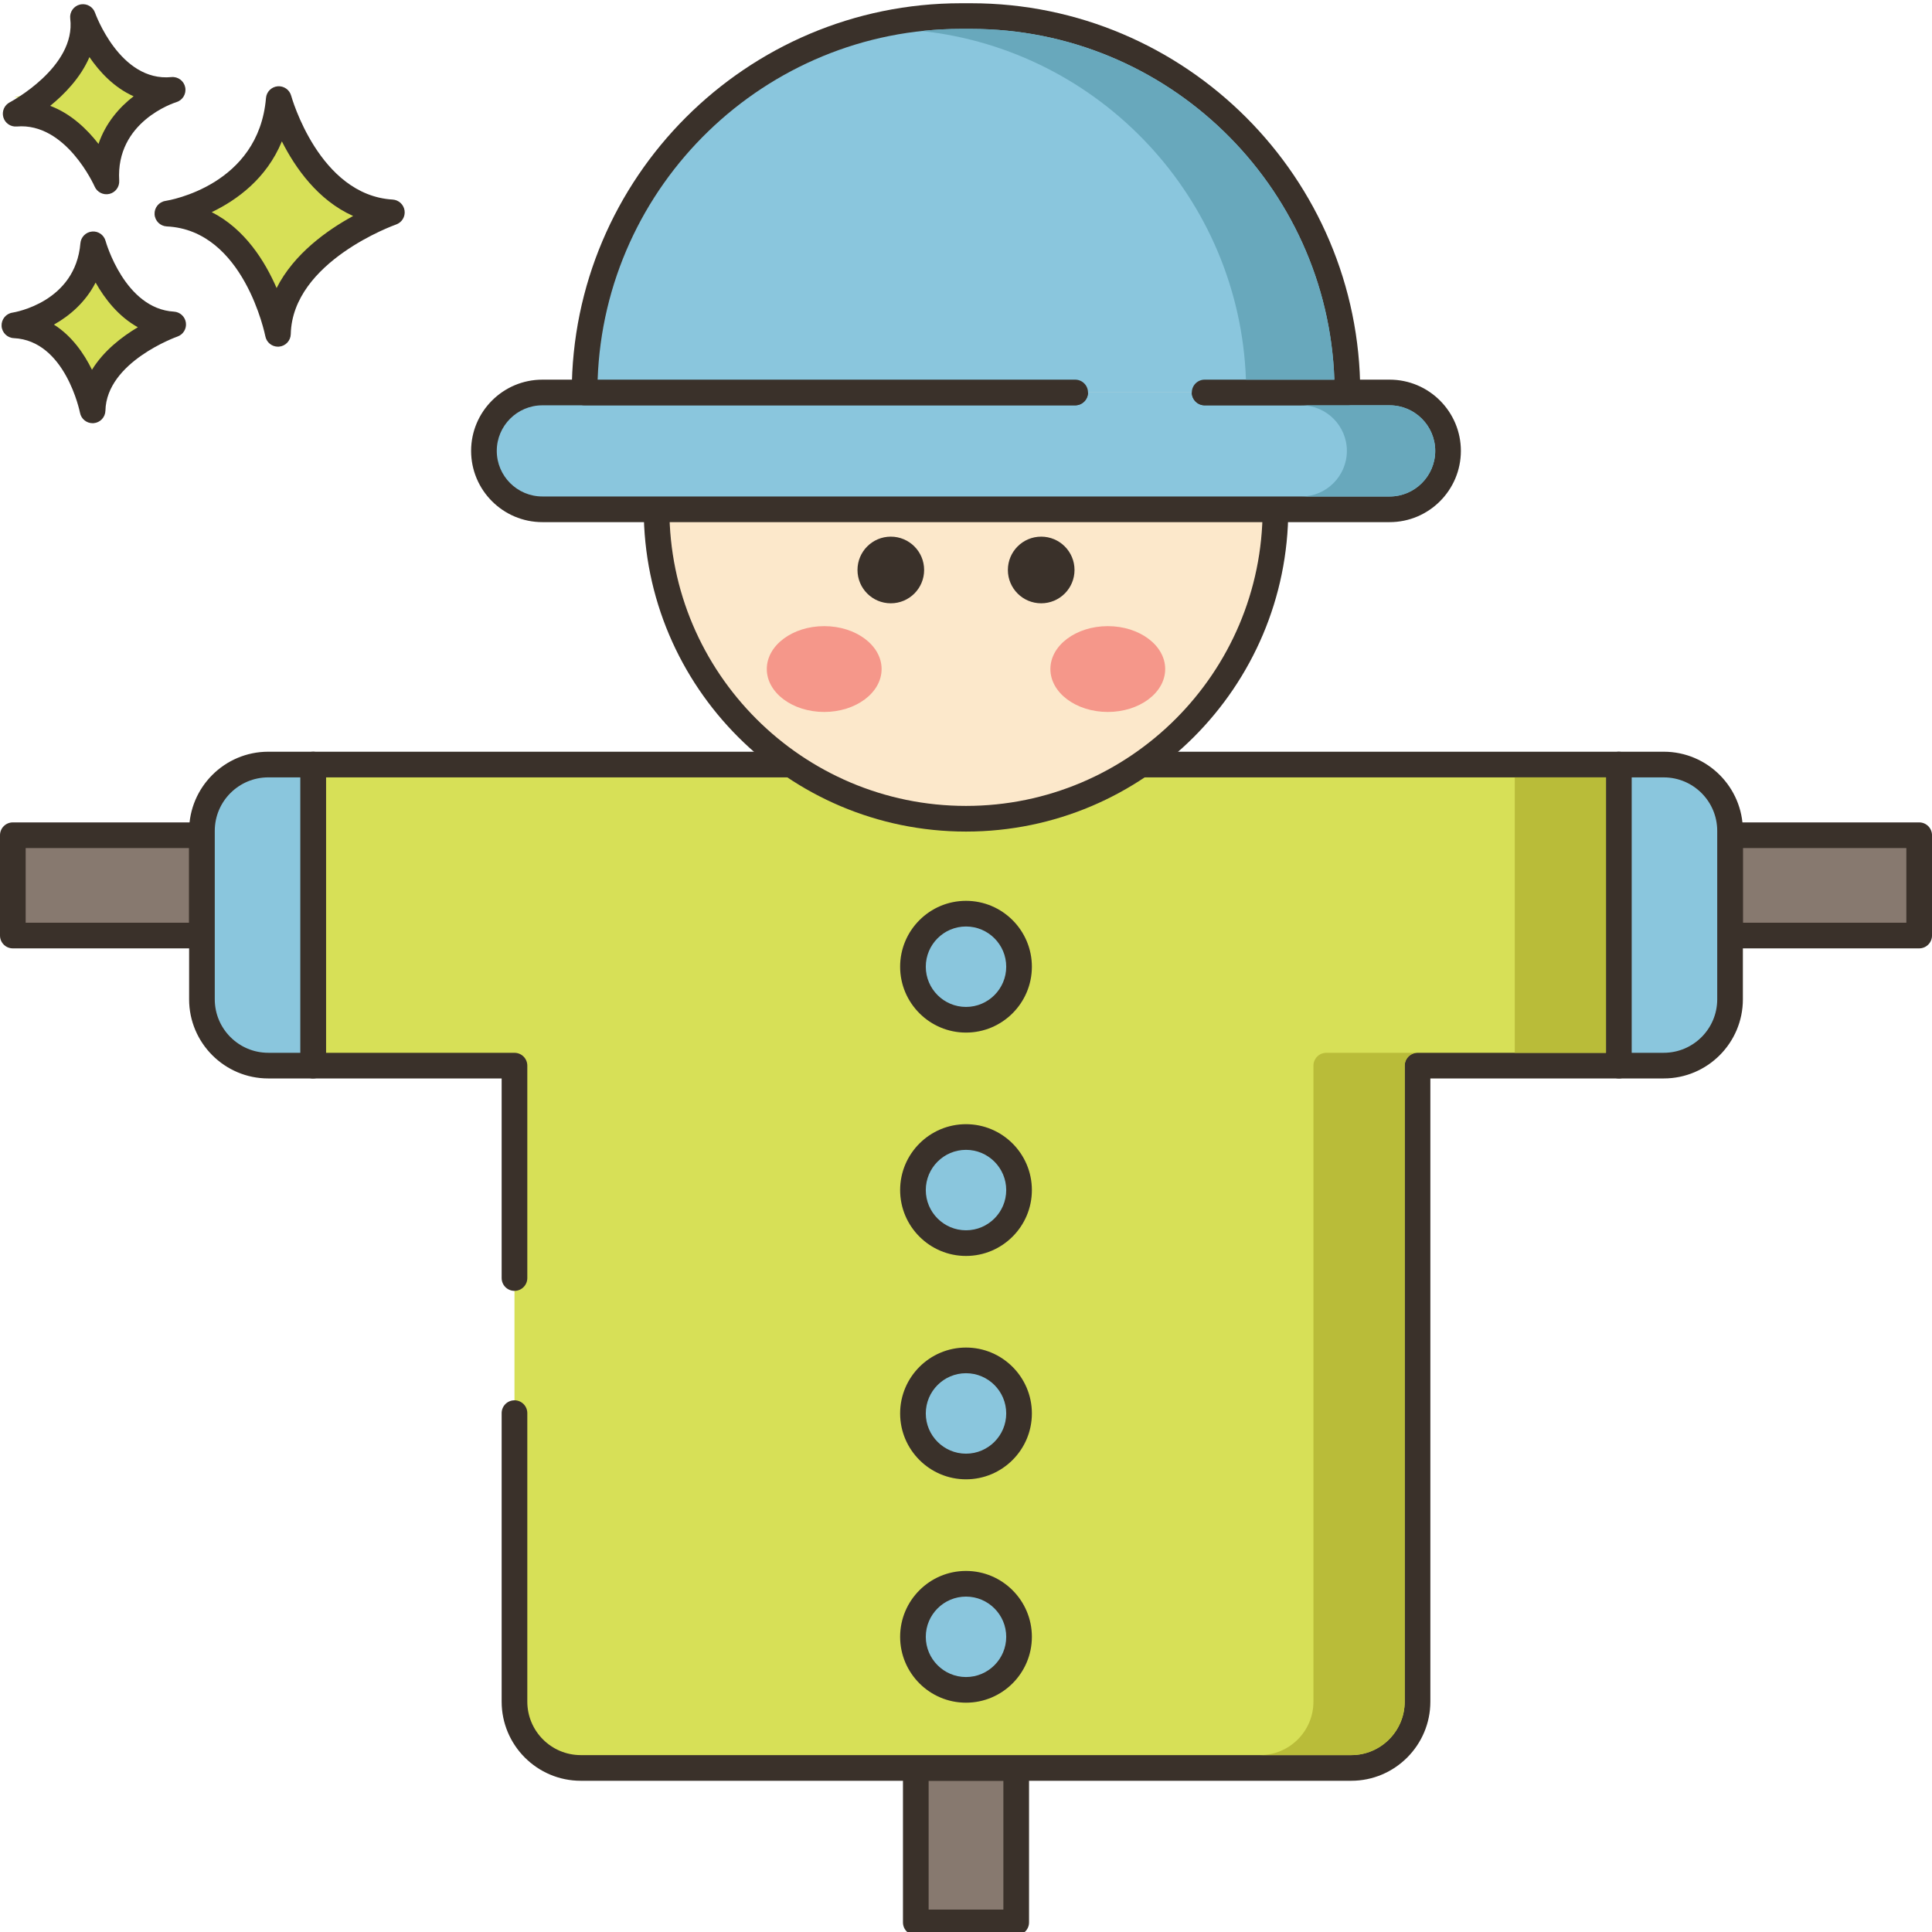 <?xml version="1.0" encoding="UTF-8"?>
<!DOCTYPE svg PUBLIC '-//W3C//DTD SVG 1.0//EN'
          'http://www.w3.org/TR/2001/REC-SVG-20010904/DTD/svg10.dtd'>
<svg contentScriptType="text/ecmascript" width="100pt" xmlns:xlink="http://www.w3.org/1999/xlink" zoomAndPan="magnify" contentStyleType="text/css" viewBox="0 0 451.76 451" height="100.0pt" preserveAspectRatio="xMidYMid meet" xmlns="http://www.w3.org/2000/svg" version="1.0"
><path style="fill:#87796f;" d="m3 194.922h44.219v23.457h-44.219zm0 0"
  /><path style="fill:#3a312a;" d="m47.219 191.922h-44.219c-1.656 0-3 1.34-3 3v23.457c0 1.66 1.344 3 3 3h44.219c1.66 0 3-1.34 3-3v-23.457c0-1.66-1.344-3-3-3zm-3 23.457h-38.219v-17.457h38.219zm0 0"
  /><path style="fill:#87796f;" d="m404.539 194.922h44.223v23.457h-44.223zm0 0"
  /><path style="fill:#3a312a;" d="m448.762 191.922h-44.223c-1.656 0-3 1.34-3 3v23.457c0 1.66 1.344 3 3 3h44.223c1.652 0 3-1.34 3-3v-23.457c0-1.66-1.344-3-3-3zm-3 23.457h-38.223v-17.457h38.223zm0 0"
  /><path style="fill:#87796f;" d="m214.141 413.016h23.48v36.125h-23.48zm0 0"
  /><path style="fill:#3a312a;" d="m237.621 410.012h-23.48c-1.66 0-3 1.344-3 3v36.125c0 1.66 1.34 3 3 3h23.48c1.656 0 3-1.34 3-3v-36.125c0-1.656-1.344-3-3-3zm-3 36.129h-17.48v-30.125h17.48zm0 0"
  /><path style="fill:#d7e057;" d="m73.219 178.398v70.402h47.082v148.715c0 8.562 6.938 15.504 15.5 15.504h180.156c8.562 0 15.504-6.941 15.504-15.504v-148.715h47.078v-70.402zm0 0"
  /><path style="fill:#3a312a;" d="m378.539 175.398h-305.32c-1.656 0-3 1.344-3 3v70.402c0 1.656 1.344 3 3 3h44.082v46.664c0 1.66 1.34 3 3 3 1.656 0 3-1.34 3-3v-49.664c0-1.66-1.344-3-3-3h-44.082v-64.402h299.32v64.402h-44.078c-1.656 0-3 1.34-3 3v148.715c0 6.895-5.609 12.504-12.504 12.504h-180.156c-6.895 0-12.5-5.609-12.5-12.504v-67.461c0-1.656-1.344-3-3-3-1.66 0-3 1.344-3 3v67.461c0 10.203 8.301 18.504 18.5 18.504h180.156c10.203 0 18.504-8.301 18.504-18.504v-145.715h44.078c1.656 0 3-1.344 3-3v-70.402c0-1.656-1.344-3-3-3zm0 0"
  /><path style="fill:#fce8cb;" d="m253.578 51.855c-36.922-15.293-79.25 2.238-94.543 39.16-15.293 36.922 2.238 79.25 39.16 94.543 36.922 15.293 79.25-2.238 94.543-39.16 15.293-36.922-2.238-79.25-39.16-94.543zm0 0"
  /><path style="fill:#3a312a;" d="m225.879 43.352c-41.551 0-75.355 33.805-75.355 75.359 0 41.551 33.805 75.355 75.355 75.355 41.555 0 75.359-33.805 75.359-75.355 0-41.555-33.805-75.359-75.359-75.359zm0 144.715c-38.242 0-69.355-31.113-69.355-69.355 0-38.246 31.113-69.359 69.355-69.359 38.246 0 69.359 31.113 69.359 69.359 0 38.242-31.113 69.355-69.359 69.355zm0 0"
  /><path style="fill:#8ac6dd;" d="m324.941 91.395h-198.121c-7.543 0-13.66 6.117-13.66 13.656 0 7.543 6.117 13.66 13.66 13.66h198.121c7.543 0 13.656-6.117 13.656-13.66 0-7.539-6.113-13.656-13.656-13.656zm0 0"
  /><path style="fill:#3a312a;" d="m324.941 88.395h-43.258c-1.656 0-3 1.34-3 3 0 1.656 1.344 3 3 3h43.258c5.875 0 10.656 4.781 10.656 10.656 0 5.879-4.781 10.66-10.656 10.66h-198.121c-5.875 0-10.66-4.781-10.66-10.66 0-5.875 4.785-10.656 10.66-10.656h124.586c1.656 0 3-1.344 3-3 0-1.66-1.344-3-3-3h-124.586c-9.188 0-16.66 7.473-16.66 16.656 0 9.188 7.473 16.66 16.66 16.66h198.121c9.184 0 16.656-7.473 16.656-16.66 0-9.184-7.473-16.656-16.656-16.656zm0 0"
  /><path style="fill:#8ac6dd;" d="m227.051 3.379h-2.34c-48.609 0-88.016 39.406-88.016 88.016h178.367c0-48.609-39.406-88.016-88.012-88.016zm0 0"
  /><path style="fill:#3a312a;" d="m227.051.379h-2.34c-50.188 0-91.016 40.828-91.016 91.016 0 1.656 1.344 3 3 3h114.711c1.656 0 3-1.344 3-3 0-1.66-1.344-3-3-3h-111.66c1.586-45.496 39.09-82.016 84.961-82.016h2.34c45.875 0 83.379 36.52 84.961 82.016h-30.324c-1.656 0-3 1.34-3 3 0 1.656 1.344 3 3 3h33.379c1.656 0 3-1.344 3-3 0-50.188-40.828-91.016-91.012-91.016zm0 0"
  /><path style="fill:#8ac6dd;" d="m225.879 213.262c-6.852 0-12.402 5.551-12.402 12.402 0 6.852 5.555 12.402 12.402 12.402 6.852 0 12.406-5.551 12.406-12.402 0-6.852-5.555-12.402-12.406-12.402zm0 0"
  /><path style="fill:#3a312a;" d="m225.879 210.262c-8.492 0-15.402 6.91-15.402 15.402 0 8.496 6.91 15.406 15.402 15.406 8.496 0 15.406-6.91 15.406-15.406 0-8.492-6.91-15.402-15.406-15.402zm0 24.809c-5.184 0-9.402-4.219-9.402-9.406 0-5.184 4.219-9.402 9.402-9.402 5.188 0 9.406 4.215 9.406 9.402s-4.219 9.406-9.406 9.406zm0 0"
  /><path style="fill:#8ac6dd;" d="m225.879 265.488c-6.852 0-12.402 5.555-12.402 12.406 0 6.852 5.555 12.406 12.402 12.406 6.852 0 12.406-5.555 12.406-12.406 0-6.852-5.555-12.406-12.406-12.406zm0 0"
  /><path style="fill:#3a312a;" d="m225.879 262.488c-8.492 0-15.402 6.91-15.402 15.406 0 8.492 6.91 15.406 15.402 15.406 8.496 0 15.406-6.914 15.406-15.406 0-8.496-6.91-15.406-15.406-15.406zm0 24.812c-5.184 0-9.402-4.219-9.402-9.406s4.219-9.406 9.402-9.406c5.188 0 9.406 4.219 9.406 9.406s-4.219 9.406-9.406 9.406zm0 0"
  /><path style="fill:#8ac6dd;" d="m225.879 317.719c-6.852 0-12.402 5.555-12.402 12.406 0 6.848 5.555 12.402 12.402 12.402 6.852 0 12.406-5.555 12.406-12.402 0-6.852-5.555-12.406-12.406-12.406zm0 0"
  /><path style="fill:#3a312a;" d="m225.879 314.719c-8.492 0-15.402 6.91-15.402 15.406 0 8.492 6.91 15.406 15.402 15.406 8.496 0 15.406-6.914 15.406-15.406 0-8.496-6.91-15.406-15.406-15.406zm0 24.812c-5.184 0-9.402-4.219-9.402-9.406s4.219-9.406 9.402-9.406c5.188 0 9.406 4.219 9.406 9.406s-4.219 9.406-9.406 9.406zm0 0"
  /><path style="fill:#8ac6dd;" d="m225.879 369.949c-6.852 0-12.402 5.555-12.402 12.406 0 6.848 5.555 12.402 12.402 12.402 6.852 0 12.406-5.555 12.406-12.402 0-6.852-5.555-12.406-12.406-12.406zm0 0"
  /><path style="fill:#3a312a;" d="m225.879 366.953c-8.492 0-15.402 6.91-15.402 15.402 0 8.496 6.91 15.406 15.402 15.406 8.496 0 15.406-6.91 15.406-15.406 0-8.492-6.91-15.402-15.406-15.402zm0 24.809c-5.184 0-9.402-4.219-9.402-9.406 0-5.184 4.219-9.402 9.402-9.402 5.188 0 9.406 4.219 9.406 9.402 0 5.188-4.219 9.406-9.406 9.406zm0 0"
  /><path style="fill:#8ac6dd;" d="m62.723 178.395c-8.562 0-15.5 6.941-15.5 15.5v39.395c0 8.562 6.938 15.504 15.5 15.504h10.5v-70.398zm0 0"
  /><path style="fill:#3a312a;" d="m73.219 175.395h-10.496c-10.199 0-18.504 8.301-18.504 18.5v39.395c0 10.203 8.301 18.504 18.504 18.504h10.496c1.66 0 3-1.34 3-3v-70.398c0-1.66-1.344-3-3-3zm-3 70.398h-7.496c-6.895 0-12.504-5.609-12.504-12.504v-39.395c0-6.891 5.609-12.5 12.504-12.5h7.496zm0 0"
  /><path style="fill:#8ac6dd;" d="m389.039 178.395h-10.5v70.398h10.5c8.562 0 15.5-6.938 15.5-15.504v-39.395c0-8.559-6.938-15.5-15.5-15.5zm0 0"
  /><g style="fill:#3a312a;"
  ><path d="m389.035 175.395h-10.496c-1.656 0-3 1.34-3 3v70.398c0 1.66 1.344 3 3 3h10.496c10.203 0 18.504-8.301 18.504-18.504v-39.395c0-10.199-8.301-18.5-18.504-18.5zm12.504 57.895c0 6.895-5.609 12.504-12.504 12.504h-7.496v-64.398h7.496c6.895 0 12.504 5.609 12.504 12.5zm0 0"
    /><path d="m208.297 125.105c-4.305 0-7.789 3.488-7.789 7.793 0 4.305 3.484 7.793 7.789 7.793s7.793-3.488 7.793-7.793c0-4.305-3.488-7.793-7.793-7.793zm0 0"
    /><path d="m243.461 125.105c-4.305 0-7.789 3.488-7.789 7.793 0 4.305 3.484 7.793 7.789 7.793 4.305 0 7.793-3.488 7.793-7.793 0-4.305-3.488-7.793-7.793-7.793zm0 0"
  /></g
  ><path style="fill:#f5978a;" d="m192.723 146.031c-7.41 0-13.422 4.492-13.422 10.031 0 5.543 6.012 10.035 13.422 10.035 7.414 0 13.422-4.492 13.422-10.035 0-5.539-6.008-10.031-13.422-10.031zm0 0"
  /><path style="fill:#f5978a;" d="m259.035 146.031c-7.41 0-13.422 4.492-13.422 10.031 0 5.543 6.012 10.035 13.422 10.035 7.414 0 13.422-4.492 13.422-10.035 0-5.539-6.008-10.031-13.422-10.031zm0 0"
  /><path style="fill:#d7e057;" d="m65.191 22.789c-1.949 23.125-26.051 26.777-26.051 26.777 20.695.977 25.852 28.121 25.852 28.121.441-19.355 26.641-28.406 26.641-28.406-19.625-1.176-26.441-26.492-26.441-26.492zm0 0"
  /><path style="fill:#3a312a;" d="m91.812 46.285c-17.211-1.027-23.664-24.047-23.727-24.281-.383-1.406-1.727-2.336-3.168-2.203-1.449.133-2.598 1.285-2.719 2.734-1.719 20.434-22.625 23.93-23.508 24.066-1.527.23-2.625 1.582-2.547 3.121.082 1.543 1.316 2.77 2.859 2.844 18.055.848 22.992 25.438 23.043 25.684.273 1.422 1.516 2.434 2.941 2.434.086 0 .168 0 .254-.008 1.527-.129 2.715-1.387 2.75-2.918.391-17.02 24.383-25.555 24.625-25.641 1.352-.469 2.184-1.828 1.988-3.246-.199-1.418-1.367-2.5-2.793-2.586zm-27.133 20.691c-2.711-6.258-7.414-13.812-15.172-17.75 5.863-2.812 12.816-7.828 16.402-16.547 3.105 6.141 8.402 13.762 16.668 17.445-6.016 3.277-13.844 8.809-17.898 16.852zm0 0"
  /><path style="fill:#d7e057;" d="m21.793 56.75c-1.379 16.359-18.426 18.941-18.426 18.941 14.637.688 18.285 19.887 18.285 19.887.312-13.688 18.844-20.09 18.844-20.09-13.883-.832-18.703-18.738-18.703-18.738zm0 0"
  /><path style="fill:#3a312a;" d="m40.676 72.492c-11.535-.688-15.945-16.371-15.988-16.527-.383-1.406-1.711-2.344-3.164-2.203-1.453.129-2.598 1.281-2.723 2.734-1.156 13.742-15.289 16.133-15.883 16.227-1.527.23-2.625 1.582-2.547 3.125.082 1.539 1.316 2.766 2.855 2.84 12.07.57 15.449 17.289 15.48 17.453.27 1.422 1.516 2.438 2.941 2.438.086 0 .168 0 .25-.008 1.531-.125 2.719-1.387 2.754-2.922.258-11.418 16.66-17.266 16.824-17.324 1.352-.465 2.188-1.824 1.992-3.242-.195-1.422-1.363-2.504-2.793-2.59zm-19.168 13.594c-1.852-3.773-4.684-7.895-8.895-10.562 3.711-2.082 7.395-5.258 9.742-9.832 2.113 3.75 5.305 7.91 9.879 10.449-3.699 2.199-7.977 5.477-10.727 9.945zm0 0"
  /><path style="fill:#d7e057;" d="m21.793 3.434c-1.379 16.359-18.426 18.941-18.426 18.941 14.637.688 18.285 19.891 18.285 19.891.312-13.691 18.844-20.09 18.844-20.09-13.883-.832-18.703-18.742-18.703-18.742zm0 0"
  /><path style="fill:#3a312a;" d="m43.309 20.043c-.301-1.512-1.699-2.551-3.234-2.398-12.027 1.184-17.789-14.867-17.844-15.027-.473-1.371-1.852-2.191-3.266-1.988-.082.012-.164.027-.246.047-1.492.348-2.488 1.766-2.297 3.289 1.395 11.336-13.988 19.5-14.141 19.578-1.27.66-1.898 2.125-1.5 3.5s1.711 2.277 3.137 2.156c11.512-.988 18.148 13.891 18.211 14.039.582 1.332 2.031 2.055 3.449 1.723 1.418-.34 2.387-1.648 2.297-3.102-.844-13.766 12.797-18.18 13.367-18.355 1.477-.453 2.371-1.949 2.066-3.461zm-20.277 13.23c-2.637-3.402-6.398-7.059-11.293-8.906 3.34-2.715 7.102-6.578 9.176-11.395 2.375 3.465 5.773 7.133 10.328 9.16-3.367 2.598-6.551 6.273-8.211 11.141zm0 0"
  /><path style="fill:#68a8bc;" d="m227.039 6.379h-2.32c-3.098 0-6.16.16-9.16.5 41.602 4.48 74.301 39.102 75.781 81.52h20.68c-1.598-45.5-39.098-82.02-84.98-82.02zm0 0"
  /><path style="fill:#68a8bc;" d="m324.941 94.398h-20.66c5.879 0 10.66 4.781 10.66 10.66 0 5.863-4.781 10.66-10.66 10.66h20.66c5.879 0 10.66-4.797 10.66-10.66 0-5.879-4.781-10.66-10.66-10.66zm0 0"
  /><path style="fill:#b9bc39;" d="m307.121 248.801v148.719c0 6.902-5.602 12.5-12.5 12.5h21.34c6.898 0 12.5-5.598 12.5-12.5v-148.719c0-1.66 1.34-3 3-3h-21.34c-1.641 0-3 1.34-3 3zm47.078-67.402v64.402h21.34v-64.402zm0 0"
/></svg
>
